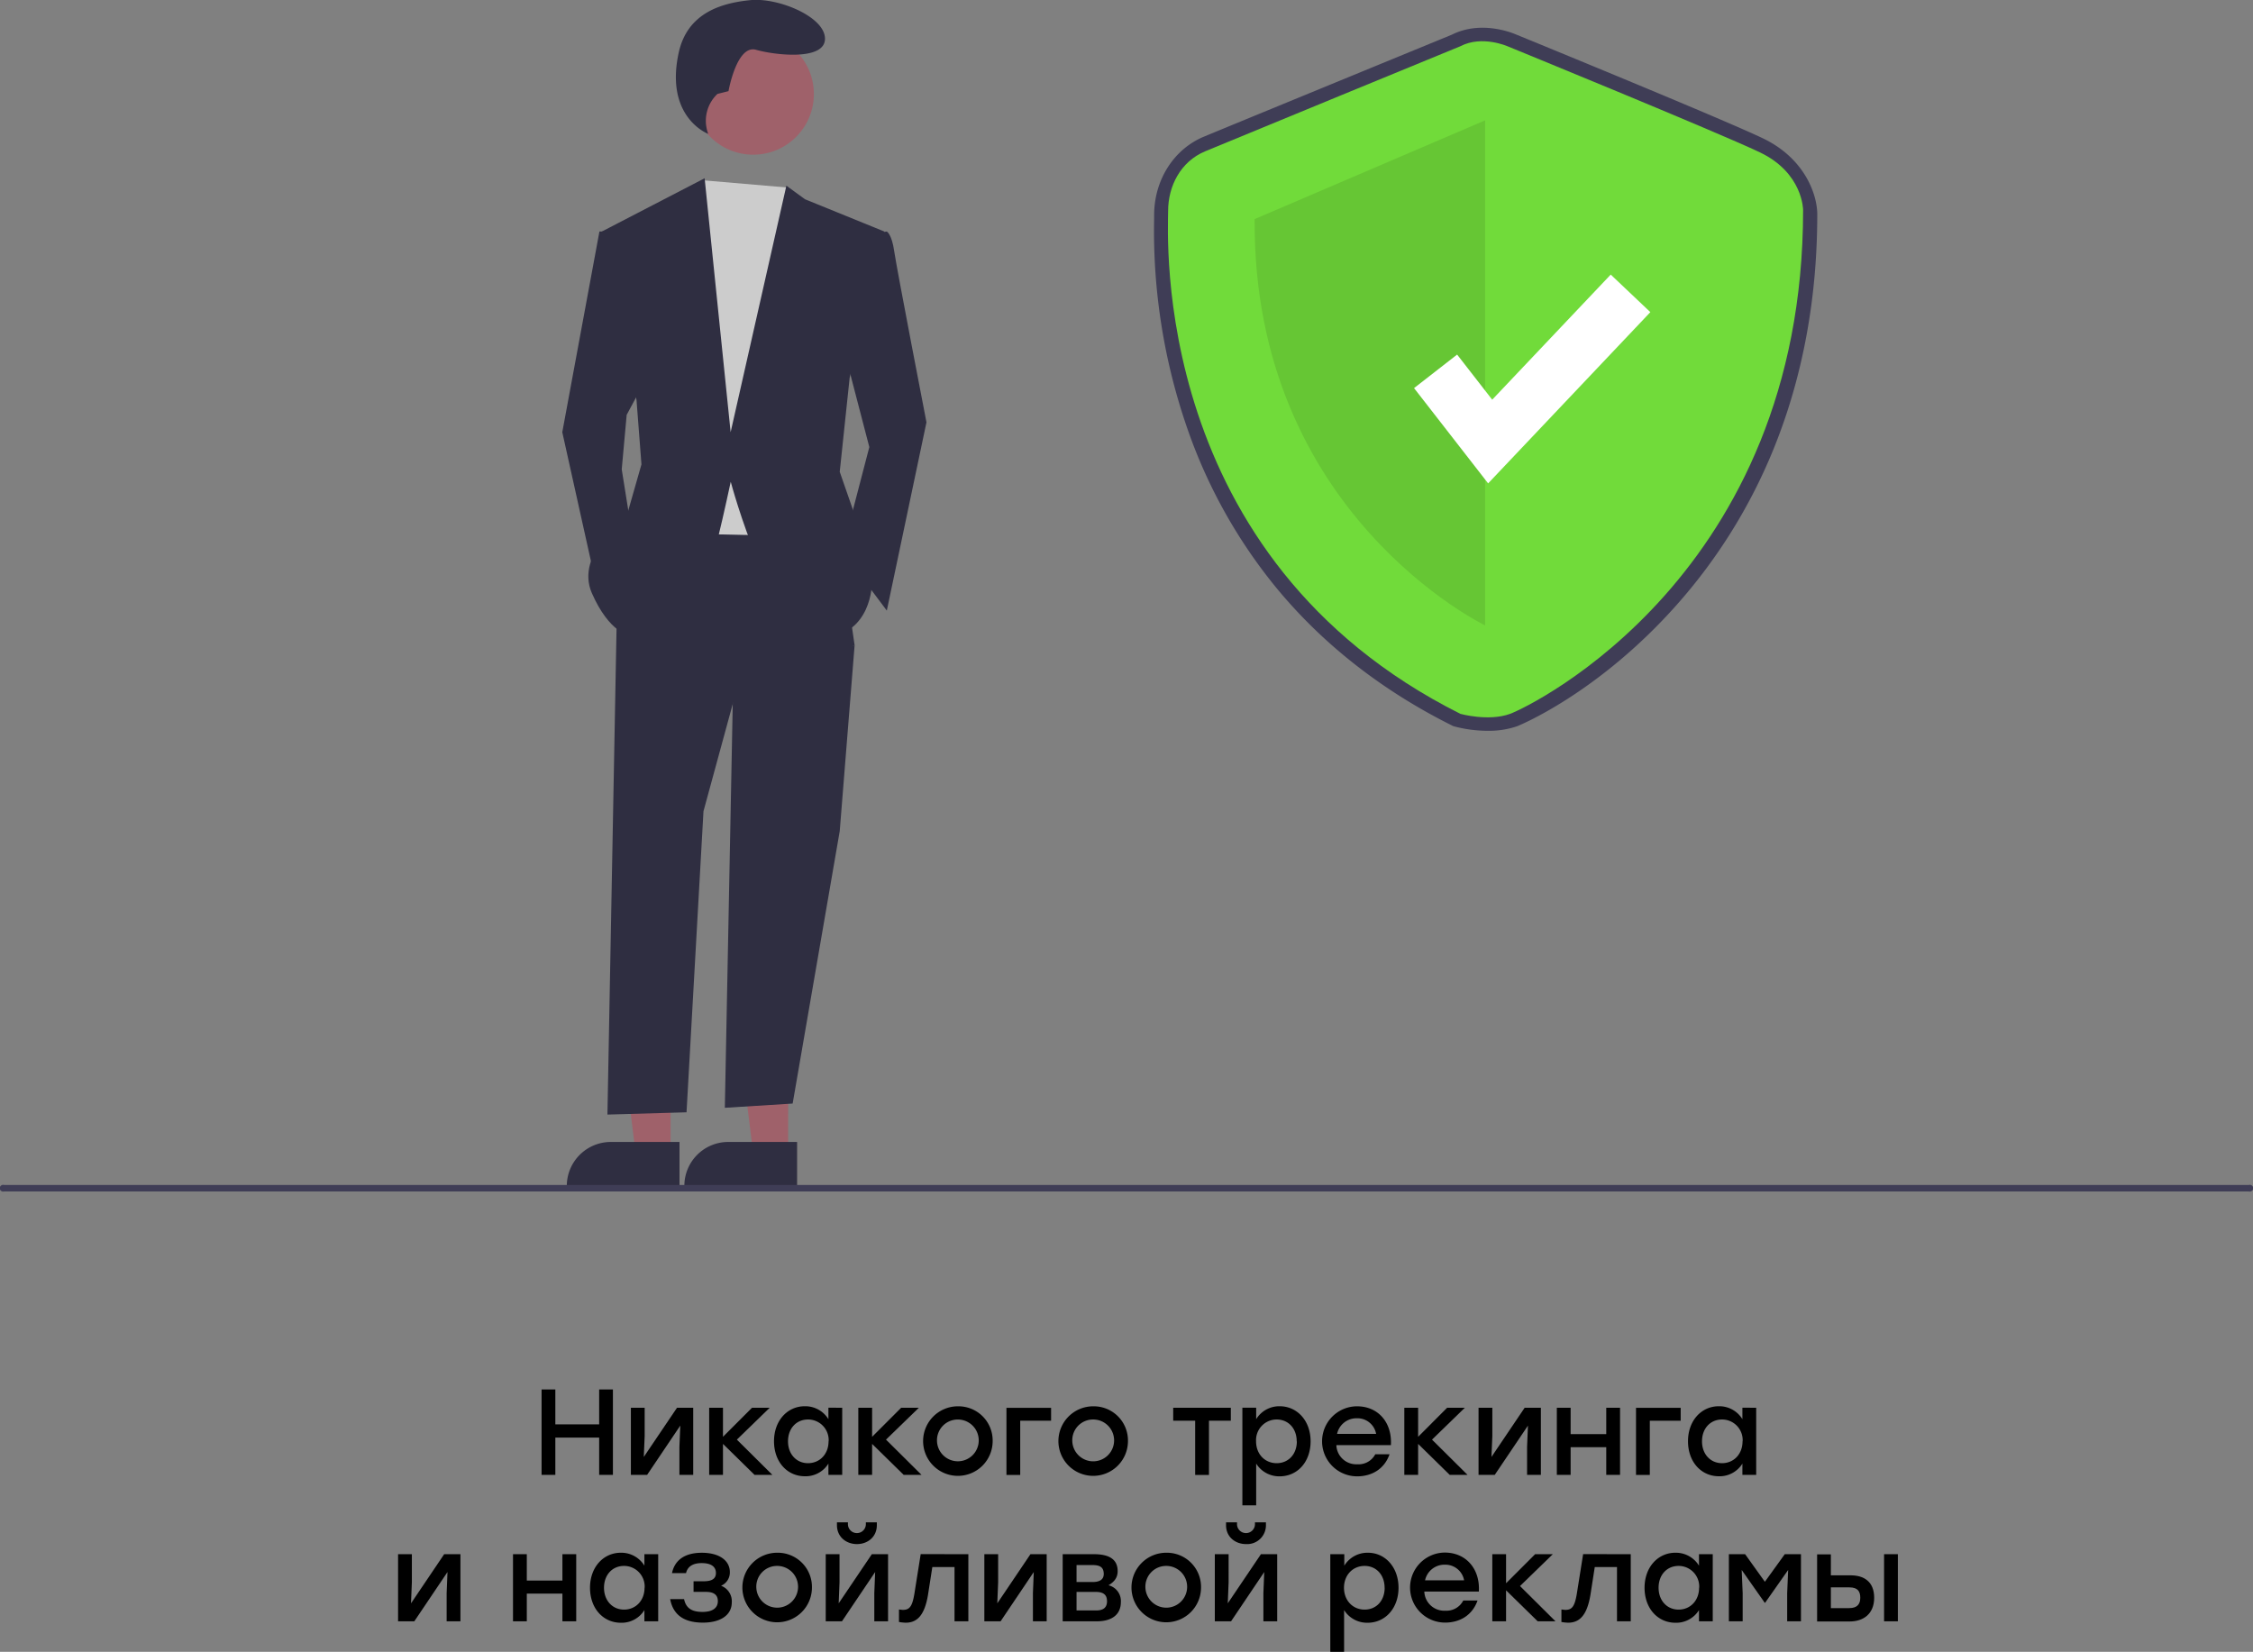 <svg id="Layer_2" data-name="Layer 2" xmlns="http://www.w3.org/2000/svg" viewBox="0 0 664.74 487.33"><rect x="0" y="0" width="664.74" height="487.33" fill="#808080" stroke="none"/><defs><style>.cls-1{fill:#3f3d56;}.cls-2{fill:#71db3a;}.cls-3{isolation:isolate;opacity:0.1;}.cls-4{fill:#fff;}.cls-5{fill:#9f616a;}.cls-6{fill:#2f2e41;}.cls-7{fill:#ccc;}</style></defs><path class="cls-1" d="M6856.24,2686.81a38.74,38.74,0,0,1-9.53-1.23l-.61-.17-.57-.29c-20.57-10.31-37.92-23.93-51.57-40.48a153,153,0,0,1-26-46.24,177.86,177.86,0,0,1-10.07-62.69c0-.45,0-.79,0-1,0-10.37,5.76-19.47,14.66-23.18,6.82-2.84,68.72-28.27,73.19-30.1,8.43-4.22,17.41-.7,18.85-.09,3.22,1.32,60.45,24.73,72.81,30.62,12.75,6.06,16.15,17,16.15,22.45,0,24.83-4.3,48-12.79,69a159.67,159.67,0,0,1-28.7,46.26c-23.43,26.37-46.87,35.71-47.09,35.8A25.84,25.84,0,0,1,6856.24,2686.81Zm-5.64-11.33c2.08.47,6.88,1.17,10,0,4-1.45,24.1-11.89,42.9-33.05,26-29.24,39.17-66,39.18-109.24,0-.88-.66-7.13-8.94-11.07-12.44-5.92-73.45-30.87-74.07-31.12l-.17-.08c-1.28-.53-5.35-1.66-8.15-.19l-.56.26c-.68.28-68.09,28-75.28,31-5,2.1-6.82,7.29-6.82,11.45,0,.3,0,.74,0,1.31C6768.11,2564.34,6775,2637.16,6850.6,2675.48Z" transform="translate(-6417.37 -2471.2)"/><path class="cls-2" d="M6848.26,2484.84s-68,27.94-75.31,31-10.93,10.33-10.93,17.62-5.46,102.38,86.24,148.35c0,0,8.32,2.31,14.64,0s86.47-41.17,86.47-148.66c0,0,0-10.93-12.75-17s-74.41-31.28-74.41-31.28S6854.64,2481.5,6848.26,2484.84Z" transform="translate(-6417.37 -2471.2)"/><g class="cls-3"><path d="M6855.55,2506.71v149s-68.63-33-68-119.87Z" transform="translate(-6417.37 -2471.2)"/></g><polygon class="cls-4" points="439.07 142.61 417.21 114.5 429.92 104.61 440.27 117.92 475.24 81.01 486.93 92.09 439.07 142.61"/><polygon class="cls-5" points="232.55 300.54 217.32 300.54 222.23 340.32 232.54 340.32 232.55 300.54"/><path class="cls-6" d="M6652.55,2821.53h-33.26v-.42a12.94,12.94,0,0,1,12.94-13h20.32Z" transform="translate(-6417.37 -2471.2)"/><polygon class="cls-5" points="197.86 300.54 182.64 300.54 187.55 340.32 197.86 340.32 197.86 300.54"/><path class="cls-6" d="M6617.86,2821.53H6584.6v-.42a13,13,0,0,1,12.95-13h20.31Z" transform="translate(-6417.37 -2471.2)"/><polygon class="cls-6" points="252.15 190.37 247.76 245.19 233.87 325.58 213.86 326.83 216.33 200.6 252.15 190.37"/><path class="cls-6" d="M6611.05,2620.64l52.62.73,5.85,40.2-35.82,16.81-8.77,32.16-5,88.82-23.34.67,2.8-149.43Z" transform="translate(-6417.37 -2471.2)"/><circle class="cls-5" cx="222.23" cy="27.74" r="17.9"/><polygon class="cls-7" points="232.73 55.36 241.91 66.84 237.53 158.21 203.18 157.47 197.33 77.8 204.64 57.34 207.38 53.19 232.73 55.36"/><path class="cls-6" d="M6665.86,2572.4l8,30.7-8,30.69,13.16,17.55,11.7-55.55s-8.78-45.32-9.51-50.44-2.19-5.84-2.19-5.84l-5.85.73Z" transform="translate(-6417.37 -2471.2)"/><polygon class="cls-6" points="190.02 112.89 184.9 122.39 183.44 138.47 186.36 156.74 176.13 173.55 165.9 127.51 176.86 68.3 181.25 68.3 190.02 112.89"/><path class="cls-6" d="M6626.1,2510l.22.7s-12.9-4.84-8.69-24c2.63-11.95,13-14.65,21.15-15.46s22,4.88,22,11.39-14.64,4.88-20.34,3.26-8.13,12.2-8.13,12.2l-3.26.82A10.87,10.87,0,0,0,6626.1,2510Z" transform="translate(-6417.37 -2471.2)"/><path class="cls-6" d="M6668.06,2582.63l-2.93,27.77,5.85,16.82,3.65,16.08s0,15.34-14.61,16.08-27.05-46.05-27.05-46.05-2.19,10.23-3.65,16.08-26.31,29.23-26.31,29.23-5.85-.73-11-12.42,10.23-22.66,10.23-22.66l4.39-15.35-1.46-19-10.24-49.7,30.34-15.72,7.67,74.92,16.45-72.73,5.48,4,23.39,9.51Z" transform="translate(-6417.37 -2471.2)"/><path d="M6598.21,2881.13v25.2h-4.06v-11h-12.93v11h-4.06v-25.2h4.06v10.3h12.93v-10.3Z" transform="translate(-6417.37 -2471.2)"/><path d="M6621.9,2886.53v19.8h-4.07v-8.28l.26-6.26-9.79,14.54h-4.79v-19.8h4.07v8.28l-.26,6.23,9.8-14.51Z" transform="translate(-6417.37 -2471.2)"/><path d="M6640,2906.33l-9.32-9.14v9.14h-4.07v-19.8h4.07v8.57l8.57-8.57h5.21l-9.68,9.4,10.48,10.4Z" transform="translate(-6417.37 -2471.2)"/><path d="M6665.86,2886.53v19.8h-4.07V2903a7.91,7.91,0,0,1-6.91,3.74c-5.29,0-9.14-4.28-9.14-10.33s3.92-10.33,9.1-10.33a8,8,0,0,1,6.95,3.82v-3.39Zm-4,9.9a6.08,6.08,0,0,0-6.09-6.44c-3.45,0-5.9,2.66-5.9,6.44s2.48,6.45,5.9,6.45S6661.83,2900.25,6661.83,2896.43Z" transform="translate(-6417.37 -2471.2)"/><path d="M6684,2906.33l-9.32-9.14v9.14h-4.07v-19.8h4.07v8.57l8.57-8.57h5.22l-9.69,9.4,10.48,10.4Z" transform="translate(-6417.37 -2471.2)"/><path d="M6710.25,2896.43A10.26,10.26,0,1,1,6700,2886.1,10.09,10.09,0,0,1,6710.25,2896.43Zm-16.42,0A6.16,6.16,0,1,0,6700,2890,6.12,6.12,0,0,0,6693.83,2896.43Z" transform="translate(-6417.37 -2471.2)"/><path d="M6727.49,2890.35h-9.11v16h-4.06v-19.8h13.17Z" transform="translate(-6417.37 -2471.2)"/><path d="M6750.17,2896.43a10.26,10.26,0,1,1-10.26-10.33A10.09,10.09,0,0,1,6750.17,2896.43Zm-16.42,0a6.17,6.17,0,1,0,6.16-6.44A6.12,6.12,0,0,0,6733.75,2896.43Z" transform="translate(-6417.37 -2471.2)"/><path d="M6780.52,2890.35h-6.45v16H6770v-16h-6.48v-3.82h17Z" transform="translate(-6417.37 -2471.2)"/><path d="M6804.06,2896.43c0,6.05-3.85,10.33-9.14,10.33A8,8,0,0,1,6788,2903v12.31h-4.07v-28.8H6788v3.39a8,8,0,0,1,6.94-3.82C6800.14,2886.1,6804.06,2890.39,6804.06,2896.43Zm-4.1,0c0-3.78-2.45-6.44-5.91-6.44a6.08,6.08,0,0,0-6.08,6.44c0,3.82,2.63,6.45,6.08,6.45S6800,2900.25,6800,2896.43Z" transform="translate(-6417.37 -2471.2)"/><path d="M6827.75,2897.55h-16.09a5.86,5.86,0,0,0,6.19,5.65,5.55,5.55,0,0,0,5.29-2.95h4.21c-1.55,4.43-5.32,6.51-9.54,6.51a10.33,10.33,0,0,1-.07-20.66C6824.11,2886.1,6828.14,2891,6827.75,2897.55Zm-15.88-3.31h11.52a5.6,5.6,0,0,0-5.65-4.61A5.85,5.85,0,0,0,6811.87,2894.24Z" transform="translate(-6417.37 -2471.2)"/><path d="M6845.1,2906.33l-9.32-9.14v9.14h-4.07v-19.8h4.07v8.57l8.56-8.57h5.22l-9.68,9.4,10.48,10.4Z" transform="translate(-6417.37 -2471.2)"/><path d="M6872,2886.53v19.8h-4.07v-8.28l.26-6.26-9.8,14.54h-4.78v-19.8h4.07v8.28l-.26,6.23,9.79-14.51Z" transform="translate(-6417.37 -2471.2)"/><path d="M6895.36,2886.53v19.8h-4.07v-8.17h-10.51v8.17h-4.07v-19.8h4.07v7.78h10.51v-7.78Z" transform="translate(-6417.37 -2471.2)"/><path d="M6913.25,2890.35h-9.11v16h-4.07v-19.8h13.18Z" transform="translate(-6417.37 -2471.2)"/><path d="M6935.53,2886.53v19.8h-4.07V2903a7.9,7.9,0,0,1-6.91,3.74c-5.29,0-9.14-4.28-9.14-10.33s3.92-10.33,9.11-10.33a8,8,0,0,1,6.94,3.82v-3.39Zm-4,9.9a6.08,6.08,0,0,0-6.08-6.44c-3.46,0-5.91,2.66-5.91,6.44s2.49,6.45,5.91,6.45S6931.5,2900.25,6931.5,2896.43Z" transform="translate(-6417.37 -2471.2)"/><path d="M6553.22,2929.73v19.8h-4.07v-8.28l.25-6.26-9.79,14.54h-4.79v-19.8h4.07V2938l-.25,6.23,9.79-14.51Z" transform="translate(-6417.37 -2471.2)"/><path d="M6587.38,2929.73v19.8h-4.07v-8.17H6572.8v8.17h-4.07v-19.8h4.07v7.78h10.51v-7.78Z" transform="translate(-6417.37 -2471.2)"/><path d="M6611.57,2929.73v19.8h-4.07v-3.31a7.9,7.9,0,0,1-6.91,3.74c-5.29,0-9.14-4.28-9.14-10.33s3.92-10.33,9.11-10.33a8,8,0,0,1,6.94,3.82v-3.39Zm-4,9.9a6.08,6.08,0,0,0-6.08-6.44c-3.46,0-5.91,2.66-5.91,6.44s2.49,6.45,5.91,6.45S6607.54,2943.45,6607.54,2939.63Z" transform="translate(-6417.37 -2471.2)"/><path d="M6633.28,2943.92c0,3.81-3.35,6-8.53,6-6.19,0-8.89-2.84-9.65-6.94h4.1c.58,2.73,2.34,3.78,5.44,3.78s4.53-1.26,4.53-3.17c0-1.37-.64-2.74-3.49-2.74H6622v-3.13H6625c2.77,0,3.6-1,3.6-2.45,0-1.62-1.11-2.91-4.21-2.91-2.12,0-4.07.68-4.61,2.95h-4.14c.72-3.46,3.32-6,8.82-6,5,0,8.25,2.2,8.25,5.73a4.24,4.24,0,0,1-2.6,4A4.87,4.87,0,0,1,6633.28,2943.92Z" transform="translate(-6417.37 -2471.2)"/><path d="M6656.93,2939.63a10.26,10.26,0,1,1-10.26-10.33A10.09,10.09,0,0,1,6656.93,2939.63Zm-16.41,0a6.16,6.16,0,1,0,6.15-6.44A6.11,6.11,0,0,0,6640.52,2939.63Z" transform="translate(-6417.37 -2471.2)"/><path d="M6679.39,2929.73v19.8h-4.06v-8.28l.25-6.26-9.79,14.54H6661v-19.8h4.07V2938l-.25,6.23,9.79-14.51Zm-15.08-8.56v-.83h3.24v.68a2.65,2.65,0,0,0,5.29,0v-.68h3.24v.83c0,3.49-2.73,5.58-5.87,5.58S6664.31,2924.66,6664.31,2921.17Z" transform="translate(-6417.37 -2471.2)"/><path d="M6703.08,2929.73v19.8H6699v-16h-6.55l-1.29,8.28c-1,5.9-3.17,8.13-6.55,8.13a12.59,12.59,0,0,1-2-.21v-3.67c.4,0,.79.1,1.19.1,1.91,0,2.73-1,3.35-4.71l1.87-11.74Z" transform="translate(-6417.37 -2471.2)"/><path d="M6726.19,2929.73v19.8h-4.06v-8.28l.25-6.26-9.79,14.54h-4.79v-19.8h4.07V2938l-.25,6.23,9.79-14.51Z" transform="translate(-6417.37 -2471.2)"/><path d="M6748.08,2943.84c0,3.75-2.7,5.69-7.09,5.69h-10.08v-19.8h9.22c4.28,0,7,1.37,7,5,0,2-1.08,3.2-2.7,4.17A4.79,4.79,0,0,1,6748.08,2943.84Zm-8.28-10.9H6735v5h4.75c2.45,0,3.28-1,3.28-2.41C6743,2933.91,6742.29,2932.94,6739.8,2932.94Zm4.18,10.58c0-1.62-.87-2.66-3.28-2.66H6735v5.47h5.76C6743.26,2946.33,6744,2945.18,6744,2943.52Z" transform="translate(-6417.37 -2471.2)"/><path d="M6771.73,2939.63a10.26,10.26,0,1,1-10.26-10.33A10.09,10.09,0,0,1,6771.73,2939.63Zm-16.41,0a6.16,6.16,0,1,0,6.15-6.44A6.12,6.12,0,0,0,6755.32,2939.63Z" transform="translate(-6417.37 -2471.2)"/><path d="M6794.2,2929.73v19.8h-4.07v-8.28l.25-6.26-9.79,14.54h-4.79v-19.8h4.07V2938l-.25,6.23,9.79-14.51Zm-15.09-8.56v-.83h3.24v.68a2.65,2.65,0,0,0,5.29,0v-.68h3.24v.83a5.54,5.54,0,0,1-5.86,5.58C6781.85,2926.75,6779.11,2924.66,6779.11,2921.17Z" transform="translate(-6417.37 -2471.2)"/><path d="M6830,2939.63c0,6-3.86,10.33-9.15,10.33a8,8,0,0,1-6.91-3.74v12.31h-4.07v-28.8H6814v3.39a8,8,0,0,1,6.95-3.82C6826.09,2929.3,6830,2933.59,6830,2939.63Zm-4.11,0c0-3.78-2.45-6.44-5.9-6.44s-6.08,2.66-6.08,6.44,2.62,6.45,6.08,6.45S6825.91,2943.45,6825.91,2939.63Z" transform="translate(-6417.37 -2471.2)"/><path d="M6853.7,2940.75h-16.09a5.87,5.87,0,0,0,6.19,5.65,5.56,5.56,0,0,0,5.3-3h4.21c-1.55,4.43-5.33,6.51-9.54,6.51a10.33,10.33,0,0,1-.07-20.66C6850.07,2929.3,6854.1,2934.23,6853.7,2940.75Zm-15.87-3.31h11.52a5.61,5.61,0,0,0-5.65-4.61A5.84,5.84,0,0,0,6837.83,2937.44Z" transform="translate(-6417.37 -2471.2)"/><path d="M6871.06,2949.53l-9.33-9.14v9.14h-4.06v-19.8h4.06v8.57l8.57-8.57h5.22l-9.68,9.4,10.47,10.4Z" transform="translate(-6417.37 -2471.2)"/><path d="M6898.52,2929.73v19.8h-4.06v-16h-6.56l-1.29,8.28c-1,5.9-3.17,8.13-6.55,8.13a12.59,12.59,0,0,1-2-.21v-3.67c.4,0,.79.1,1.19.1,1.91,0,2.73-1,3.35-4.71l1.87-11.74Z" transform="translate(-6417.37 -2471.2)"/><path d="M6922.71,2929.73v19.8h-4.06v-3.31a7.91,7.91,0,0,1-6.91,3.74c-5.3,0-9.15-4.28-9.15-10.33s3.93-10.33,9.11-10.33a8,8,0,0,1,6.95,3.82v-3.39Zm-4,9.9a6.08,6.08,0,0,0-6.08-6.44c-3.46,0-5.9,2.66-5.9,6.44s2.48,6.45,5.9,6.45S6918.68,2943.45,6918.68,2939.63Z" transform="translate(-6417.37 -2471.2)"/><path d="M6948.74,2929.73v19.8h-4.07v-8.28l.29-6.87-6.8,9.68h-.11l-6.8-9.68.29,6.87v8.28h-4.07v-19.8h4.79l5.83,8.14,5.87-8.14Z" transform="translate(-6417.37 -2471.2)"/><path d="M6970.34,2942.58c0,4.76-3.17,7-7.23,7h-9.61v-19.8h4.06v6.19h5.69C6967.32,2935.92,6970.34,2937.83,6970.34,2942.58Zm-4.1,0c0-1.83-.72-3.06-3.2-3.06h-5.48v6.12h5.4C6965.45,2945.64,6966.24,2944.35,6966.24,2942.58Zm11.09-12.85v19.8h-4.07v-19.8Z" transform="translate(-6417.37 -2471.2)"/><path class="cls-1" d="M7080.88,2822.71H6418.6a1,1,0,1,1,0-1.91h662.28a1,1,0,1,1,0,1.91Z" transform="translate(-6417.37 -2471.2)"/></svg>